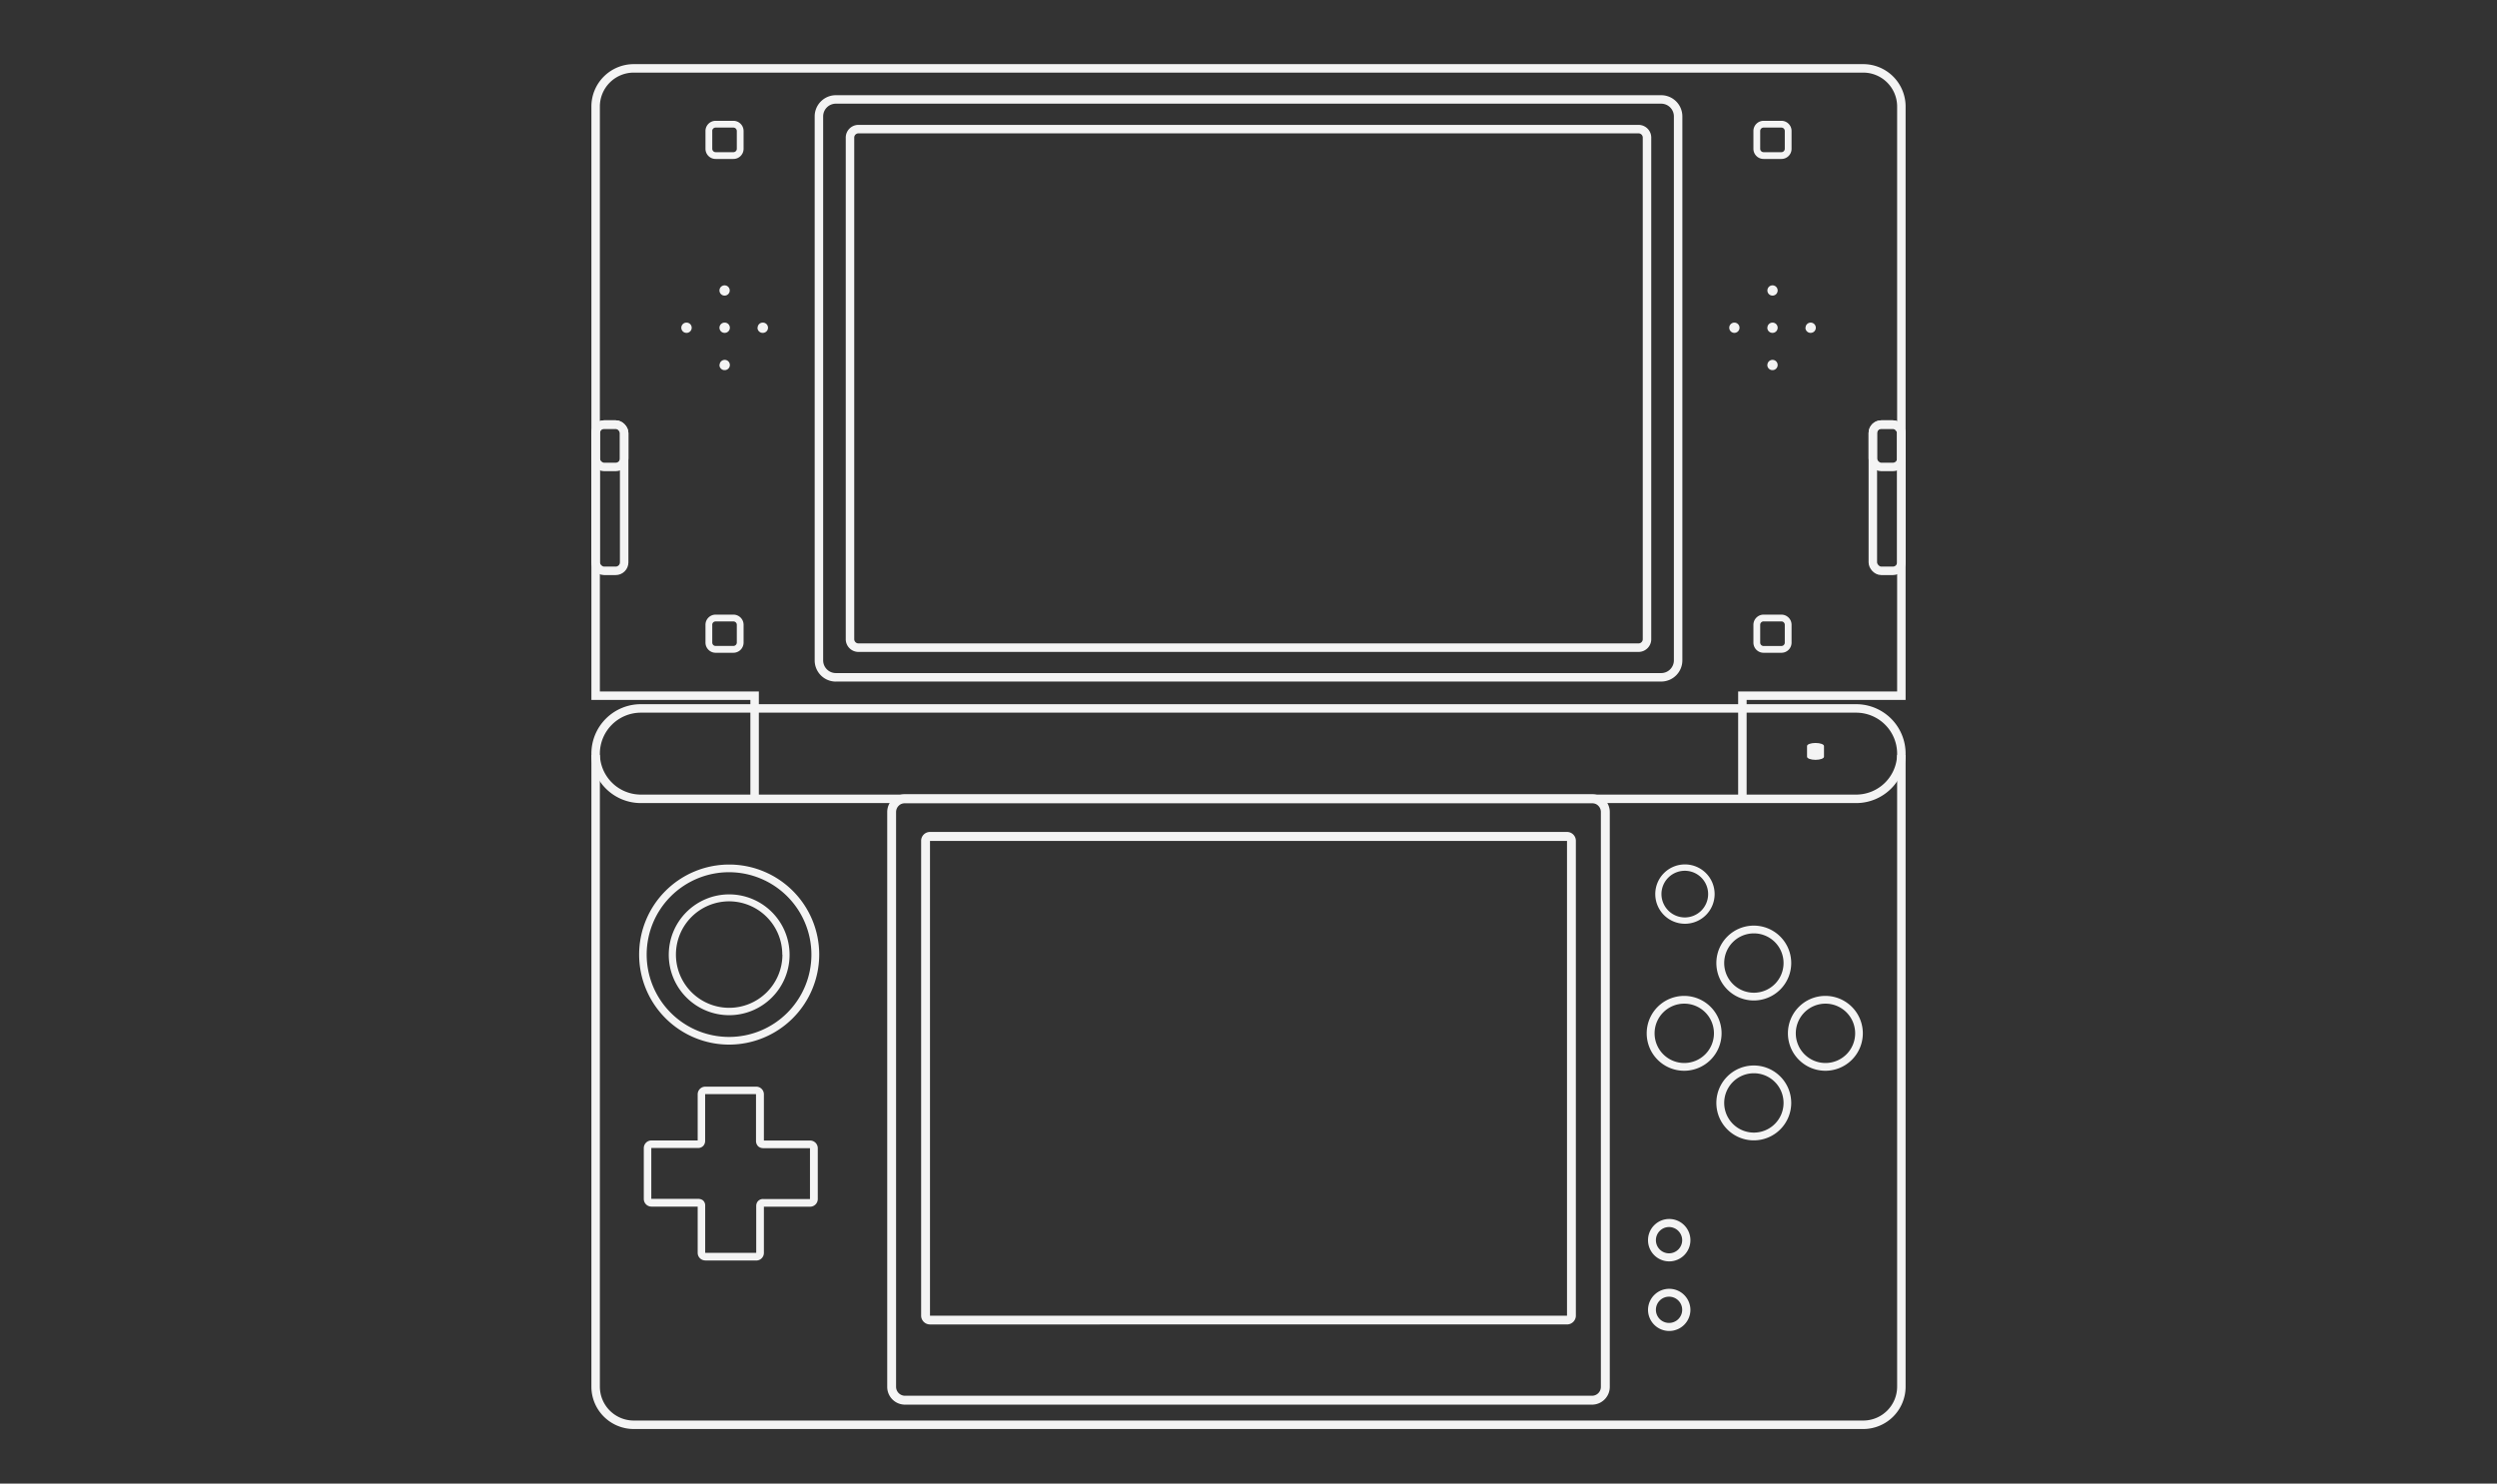 <?xml version="1.0" encoding="UTF-8" standalone="no"?>
<svg
   id="_3DS"
   data-name="3DS"
   width="589"
   height="350"
   viewBox="0 0 589 350"
   version="1.1"
   sodipodi:docname="controller.svg"
   inkscape:version="1.1 (c68e22c387, 2021-05-23)"
   xmlns:inkscape="http://www.inkscape.org/namespaces/inkscape"
   xmlns:sodipodi="http://sodipodi.sourceforge.net/DTD/sodipodi-0.dtd"
   xmlns="http://www.w3.org/2000/svg"
   xmlns:svg="http://www.w3.org/2000/svg">
  <rect x="0" y="0" width="589" height="350" fill="#333333" stroke="none"/>
  <defs
     id="defs41" />
  <sodipodi:namedview
     id="namedview39"
     pagecolor="#ffffff"
     bordercolor="#666666"
     borderopacity="1.0"
     inkscape:pageshadow="2"
     inkscape:pageopacity="0.0"
     inkscape:pagecheckerboard="0"
     showgrid="false"
     inkscape:zoom="1.7962649"
     inkscape:cx="294.22164"
     inkscape:cy="175.08554"
     inkscape:window-width="1920"
     inkscape:window-height="1027"
     inkscape:window-x="1912"
     inkscape:window-y="-8"
     inkscape:window-maximized="1"
     inkscape:current-layer="_3DS" />
  <g
     id="g78"
     inkscape:label="3ds">
    <g
       id="body">
      <path
         id="bottom"
         d="m 149.5,337.13 a 10,10 0 0 1 -10,-10 v 0 -149 h 2 v 149 a 8,8 0 0 0 8,8 h 290 a 8,8 0 0 0 8,-8 v 0 -149 h 2 v 149 a 10,10 0 0 1 -10,10 z"
         style="fill:#f4f4f4" />
      <path
         id="hinge"
         d="m 151.17,189.46 v 0 -2 h 286.67 a 9.67,9.67 0 0 0 9.66,-9.66 v 0 a 9.68,9.68 0 0 0 -9.66,-9.67 H 151.17 a 9.68,9.68 0 0 0 -9.67,9.67 v 0 a 9.68,9.68 0 0 0 9.67,9.66 v 0 2 A 11.66,11.66 0 0 1 139.5,177.8 v 0 a 11.66,11.66 0 0 1 11.67,-11.67 h 286.67 a 11.66,11.66 0 0 1 11.66,11.67 v 0 a 11.66,11.66 0 0 1 -11.66,11.66 z"
         style="fill:#f4f4f4" />
      <path
         id="top"
         d="m 410,188.46 v -25.33 h 37.5 v -138 a 8,8 0 0 0 -8,-8 h -290 a 8,8 0 0 0 -8,8 v 0 138 H 179 v 24.75 h -2 v -22.75 h -37.5 v -140 a 10,10 0 0 1 10,-10 h 290 a 10,10 0 0 1 10,10 v 0 140 H 412 v 23.33 z"
         style="fill:#f4f4f4" />
    </g>
    <g
       id="screens">
      <path
         id="bottom-2"
         data-name="bottom"
         d="M 209.28,327.18 V 191.57 a 4.19,4.19 0 0 1 4.19,-4.19 h 162.06 a 4.19,4.19 0 0 1 4.19,4.19 v 0 135.61 a 4.19,4.19 0 0 1 -4.19,4.2 H 213.47 a 4.19,4.19 0 0 1 -4.19,-4.2 z m 2.09,-135.61 v 135.61 a 2.11,2.11 0 0 0 2.1,2.1 h 162.06 a 2.09,2.09 0 0 0 2.09,-2.1 v 0 -135.61 a 2.09,2.09 0 0 0 -2.09,-2.09 H 213.47 a 2.1,2.1 0 0 0 -2.1,2.09 z m 8,120.89 a 2.09,2.09 0 0 1 -2.09,-2.09 v 0 -112 a 2.09,2.09 0 0 1 2.09,-2.1 h 150.26 a 2.09,2.09 0 0 1 2.09,2.1 v 0 112 a 2.09,2.09 0 0 1 -2.09,2.09 z m 0,-114.07 v 112 h 150.26 v -112 z"
         style="fill:#f4f4f4" />
      <path
         id="top-2"
         data-name="top"
         d="m 197.17,160.8 a 5,5 0 0 1 -5,-5 v 0 -128.34 a 5,5 0 0 1 5,-5 h 194.67 a 5,5 0 0 1 5,5 v 0 128.33 a 5,5 0 0 1 -5,5 H 197.17 Z m -3,-133.34 v 128.33 a 3,3 0 0 0 3,3 h 194.67 a 3,3 0 0 0 3,-3 v 0 -128.33 a 3,3 0 0 0 -3,-3 H 197.17 a 3,3 0 0 0 -3,3 z m 8.33,126.34 a 3,3 0 0 1 -3,-3 v 0 -118.34 a 3,3 0 0 1 3,-3 h 184 a 3,3 0 0 1 3,3 v 0 118.34 a 3,3 0 0 1 -3,3 z m -1,-121.34 v 118.33 a 1,1 0 0 0 1,1 h 184 a 1,1 0 0 0 1,-1 v 0 -118.33 a 1,1 0 0 0 -1,-1 h -184 a 1,1 0 0 0 -1,1 z"
         style="fill:#f4f4f4" />
    </g>
    <path
       id="d-pad"
       d="m 166.38,297.36 a 1.8,1.8 0 0 1 -1.81,-1.8 v 0 -10.9 h -10.9 a 1.81,1.81 0 0 1 -1.81,-1.81 v 0 -12 a 1.81,1.81 0 0 1 1.81,-1.8 h 10.9 v -10.89 a 1.81,1.81 0 0 1 1.81,-1.8 h 12 a 1.81,1.81 0 0 1 1.81,1.8 v 0 10.91 h 10.9 a 1.81,1.81 0 0 1 1.81,1.8 v 0 12 a 1.81,1.81 0 0 1 -1.81,1.81 h -10.9 v 10.9 a 1.8,1.8 0 0 1 -1.81,1.8 h -12 z m 0,-1.8 h 12 v -11 a 1.77,1.77 0 0 1 0.32,-1.08 v 0 a 1.6,1.6 0 0 1 1.36,-0.61 h 11 v -12 h -11 a 1.76,1.76 0 0 1 -1.19,-0.41 v 0 a 1.76,1.76 0 0 1 -0.54,-1.34 v 0 -11 h -12 v 11 a 1.75,1.75 0 0 1 -0.38,1.14 v 0 a 1.64,1.64 0 0 1 -1.32,0.57 h -11 v 12 h 10.92 a 2,2 0 0 1 1.21,0.31 v 0 a 1.58,1.58 0 0 1 0.58,1.33 v 0 11.07 z"
       style="fill:#f4f4f4" />
    <path
       d="M 172,211 A 14.25,14.25 0 1 0 186.25,225.25 14.26,14.26 0 0 0 172,211 Z m 12.56,14.25 A 12.56,12.56 0 1 1 172,212.64 12.57,12.57 0 0 1 184.53,225.2 Z"
       style="fill:#f4f4f4"
       id="path10" />
    <path
       id="jotstick"
       d="M 172,246.44 A 21.24,21.24 0 1 1 193.24,225.2 21.27,21.27 0 0 1 172,246.44 Z m 0,-40.67 A 19.43,19.43 0 1 0 191.4,225.2 19.46,19.46 0 0 0 172,205.77 Z"
       style="fill:#f4f4f4" />
    <g
       id="bumpers">
      <g
         id="bottom-3"
         data-name="bottom">
        <path
           id="right"
           d="m 416,154 a 2.4,2.4 0 0 1 -2.4,-2.39 v 0 -4.21 A 2.41,2.41 0 0 1 416,145 h 4.2 a 2.4,2.4 0 0 1 2.4,2.4 v 0 4.21 a 2.39,2.39 0 0 1 -2.4,2.39 z m -0.8,-6.6 v 4.21 a 0.79,0.79 0 0 0 0.8,0.79 h 4.2 a 0.79,0.79 0 0 0 0.8,-0.79 v 0 -4.21 a 0.8,0.8 0 0 0 -0.8,-0.8 H 416 a 0.8,0.8 0 0 0 -0.8,0.8 z"
           style="fill:#f4f4f4" />
        <path
           id="left"
           d="m 168.81,154 a 2.4,2.4 0 0 1 -2.4,-2.4 v 0 -4.2 a 2.39,2.39 0 0 1 2.4,-2.4 H 173 a 2.4,2.4 0 0 1 2.4,2.4 v 0 4.2 A 2.41,2.41 0 0 1 173,154 h -4.2 z m -0.8,-6.61 v 4.21 a 0.79,0.79 0 0 0 0.8,0.79 H 173 a 0.81,0.81 0 0 0 0.8,-0.79 v 0 -4.2 a 0.79,0.79 0 0 0 -0.8,-0.79 h -4.2 a 0.79,0.79 0 0 0 -0.8,0.79 z"
           style="fill:#f4f4f4" />
      </g>
      <g
         id="top-3"
         data-name="top">
        <path
           id="right-2"
           data-name="right"
           d="m 416,37.5 a 2.4,2.4 0 0 1 -2.4,-2.4 v 0 -4.2 a 2.41,2.41 0 0 1 2.4,-2.4 h 4.2 a 2.4,2.4 0 0 1 2.4,2.4 v 0 4.2 a 2.39,2.39 0 0 1 -2.4,2.4 z m -0.8,-6.6 v 4.2 a 0.8,0.8 0 0 0 0.8,0.8 h 4.2 a 0.8,0.8 0 0 0 0.8,-0.8 v 0 -4.2 a 0.8,0.8 0 0 0 -0.8,-0.8 H 416 a 0.8,0.8 0 0 0 -0.8,0.8 z"
           style="fill:#f4f4f4" />
        <path
           id="left-2"
           data-name="left"
           d="m 168.81,37.5 a 2.39,2.39 0 0 1 -2.4,-2.4 v 0 -4.2 a 2.4,2.4 0 0 1 2.4,-2.4 H 173 a 2.41,2.41 0 0 1 2.4,2.4 v 0 4.2 a 2.4,2.4 0 0 1 -2.4,2.4 h -4.2 z m -0.8,-6.6 v 4.2 a 0.8,0.8 0 0 0 0.8,0.8 H 173 a 0.8,0.8 0 0 0 0.8,-0.8 v 0 -4.2 A 0.81,0.81 0 0 0 173,30.1 h -4.2 a 0.8,0.8 0 0 0 -0.8,0.8 z"
           style="fill:#f4f4f4" />
      </g>
    </g>
    <path
       id="LED"
       d="m 430.25,178.53 c 0,0.4 -0.89,0.73 -2,0.73 v 0 c -1.1,0 -2,-0.33 -2,-0.73 V 176 c 0,-0.4 0.9,-0.72 2,-0.72 v 0 c 1.11,0 2,0.32 2,0.72 z"
       style="fill:#f4f4f4" />
    <g
       id="speakers">
      <path
         id="right-3"
         data-name="right"
         d="m 409.11,76.11 a 1.21,1.21 0 1 1 -1.21,1.21 1.21,1.21 0 0 1 1.21,-1.21 z m 9,-8.79 a 1.21,1.21 0 1 1 -1.21,1.21 1.21,1.21 0 0 1 1.19,-1.21 z m 0,8.79 a 1.21,1.21 0 1 1 0,2.42 1.21,1.21 0 1 1 0,-2.42 z m 9,0 a 1.21,1.21 0 1 1 -1.21,1.21 1.21,1.21 0 0 1 1.18,-1.21 z m -19.21,1.21 a 1.21,1.21 0 1 1 1.21,1.21 1.21,1.21 0 0 1 -1.21,-1.21 z m 9,8.79 a 1.21,1.21 0 1 1 1.21,1.21 1.21,1.21 0 0 1 -1.23,-1.21 z m 0,-8.79 a 1.21,1.21 0 1 1 1.21,1.21 1.21,1.21 0 0 1 -1.23,-1.21 z m 9,0 a 1.21,1.21 0 1 1 1.21,1.21 1.21,1.21 0 0 1 -1.24,-1.21 z"
         style="fill:#f4f4f4" />
      <path
         id="left-3"
         data-name="left"
         d="m 161.92,76.11 a 1.21,1.21 0 1 1 -1.21,1.21 1.21,1.21 0 0 1 1.21,-1.21 z m 9,-8.79 a 1.21,1.21 0 1 1 -1.21,1.21 1.21,1.21 0 0 1 1.2,-1.21 z m 0,8.79 a 1.21,1.21 0 1 1 -1.21,1.21 1.21,1.21 0 0 1 1.2,-1.21 z m 9,0 a 1.21,1.21 0 1 1 -1.21,1.21 1.21,1.21 0 0 1 1.18,-1.21 z m -19.18,1.21 a 1.21,1.21 0 1 1 1.21,1.21 1.21,1.21 0 0 1 -1.24,-1.21 z m 9,8.79 a 1.21,1.21 0 1 1 1.21,1.21 1.21,1.21 0 0 1 -1.25,-1.21 z m 0,-8.79 a 1.21,1.21 0 0 1 2.42,0 1.21,1.21 0 1 1 -2.42,0 z m 9,0 a 1.21,1.21 0 1 1 1.21,1.21 1.21,1.21 0 0 1 -1.27,-1.21 z"
         style="fill:#f4f4f4" />
    </g>
    <g
       id="buttons">
      <path
         id="select"
         d="m 388.74,309 a 5,5 0 0 1 5,-4.95 v 0 a 5,5 0 0 1 5,4.95 v 0 a 5,5 0 0 1 -5,5 v 0 a 5,5 0 0 1 -5,-5 z m 1.86,0 a 3.1,3.1 0 0 0 3.1,3.1 v 0 a 3.1,3.1 0 0 0 3.1,-3.1 v 0 a 3.09,3.09 0 0 0 -3.1,-3.09 v 0 a 3.09,3.09 0 0 0 -3.1,3.09 z"
         style="fill:#f4f4f4" />
      <path
         id="start"
         d="m 388.74,292.58 a 5,5 0 0 1 5,-5 v 0 a 5,5 0 0 1 5,5 v 0 a 5,5 0 0 1 -5,5 v 0 a 5,5 0 0 1 -5,-5 z m 1.86,0 a 3.1,3.1 0 0 0 3.1,3.1 v 0 a 3.11,3.11 0 0 0 3.1,-3.1 v 0 a 3.12,3.12 0 0 0 -3.1,-3.1 v 0 a 3.11,3.11 0 0 0 -3.1,3.1 z"
         style="fill:#f4f4f4" />
      <path
         id="Y"
         d="m 388.43,243.78 a 8.83,8.83 0 0 1 8.83,-8.83 v 0 a 8.83,8.83 0 0 1 8.83,8.83 v 0 a 8.83,8.83 0 0 1 -8.83,8.83 v 0 a 8.83,8.83 0 0 1 -8.83,-8.83 z m 1.86,0 a 7,7 0 0 0 7,7 v 0 a 7,7 0 0 0 7,-7 v 0 a 7,7 0 0 0 -7,-7 v 0 a 7,7 0 0 0 -7,7 z"
         style="fill:#f4f4f4" />
      <path
         id="B"
         d="m 404.86,260.2 a 8.83,8.83 0 0 1 8.83,-8.83 v 0 a 8.83,8.83 0 0 1 8.83,8.83 v 0 a 8.83,8.83 0 0 1 -8.83,8.83 v 0 a 8.83,8.83 0 0 1 -8.83,-8.83 z m 1.85,0 a 7,7 0 0 0 7,7 v 0 a 7,7 0 0 0 7,-7 v 0 a 7,7 0 0 0 -7,-7 v 0 a 7,7 0 0 0 -7,7 z"
         style="fill:#f4f4f4" />
      <path
         id="A"
         d="m 421.74,243.78 a 8.83,8.83 0 0 1 8.84,-8.83 v 0 a 8.83,8.83 0 0 1 8.83,8.83 v 0 a 8.83,8.83 0 0 1 -8.83,8.83 v 0 a 8.83,8.83 0 0 1 -8.84,-8.83 z m 1.86,0 a 7,7 0 0 0 7,7 v 0 a 7,7 0 0 0 7,-7 v 0 a 7,7 0 0 0 -7,-7 v 0 a 7,7 0 0 0 -7,7 z"
         style="fill:#f4f4f4" />
      <path
         id="X"
         d="m 404.86,227.2 a 8.83,8.83 0 0 1 8.83,-8.83 v 0 a 8.83,8.83 0 0 1 8.83,8.83 v 0 a 8.83,8.83 0 0 1 -8.83,8.83 v 0 a 8.83,8.83 0 0 1 -8.83,-8.83 z m 1.85,0 a 7,7 0 0 0 7,7 v 0 a 7,7 0 0 0 7,-7 v 0 a 7,7 0 0 0 -7,-7 v 0 a 7,7 0 0 0 -7,7 z"
         style="fill:#f4f4f4" />
    </g>
    <path
       id="c-stick"
       d="m 390.45,210.93 a 7,7 0 0 1 7,-7 v 0 a 7,7 0 0 1 7,7 v 0 a 7,7 0 0 1 -7,7 v 0 a 7,7 0 0 1 -7,-7 z m 1.46,0 a 5.53,5.53 0 0 0 5.51,5.51 v 0 a 5.51,5.51 0 0 0 5.5,-5.51 v 0 a 5.5,5.5 0 0 0 -5.5,-5.5 v 0 a 5.51,5.51 0 0 0 -5.51,5.5 z"
       style="fill:#f4f4f4" />
    <g
       id="_3D"
       data-name="3D">
      <rect
         id="slot"
         x="441.77"
         y="100.16"
         width="6.73"
         height="34.51"
         rx="2"
         style="fill:none;stroke:#f4f4f4;stroke-width:2px;stroke-miterlimit:10" />
      <rect
         id="slider"
         x="441.77"
         y="100.16"
         width="6.73"
         height="10"
         rx="2"
         style="fill:none;stroke:#f4f4f4;stroke-width:2px;stroke-miterlimit:10" />
    </g>
    <g
       id="volume">
      <rect
         id="slot-2"
         data-name="slot"
         x="140.5"
         y="100.16"
         width="6.73"
         height="34.51"
         rx="2"
         style="fill:none;stroke:#f4f4f4;stroke-width:2px;stroke-miterlimit:10" />
      <rect
         id="slider-2"
         data-name="slider"
         x="140.5"
         y="100.16"
         width="6.73"
         height="10"
         rx="2"
         style="fill:none;stroke:#f4f4f4;stroke-width:2px;stroke-miterlimit:10" />
    </g>
  </g>
</svg>
